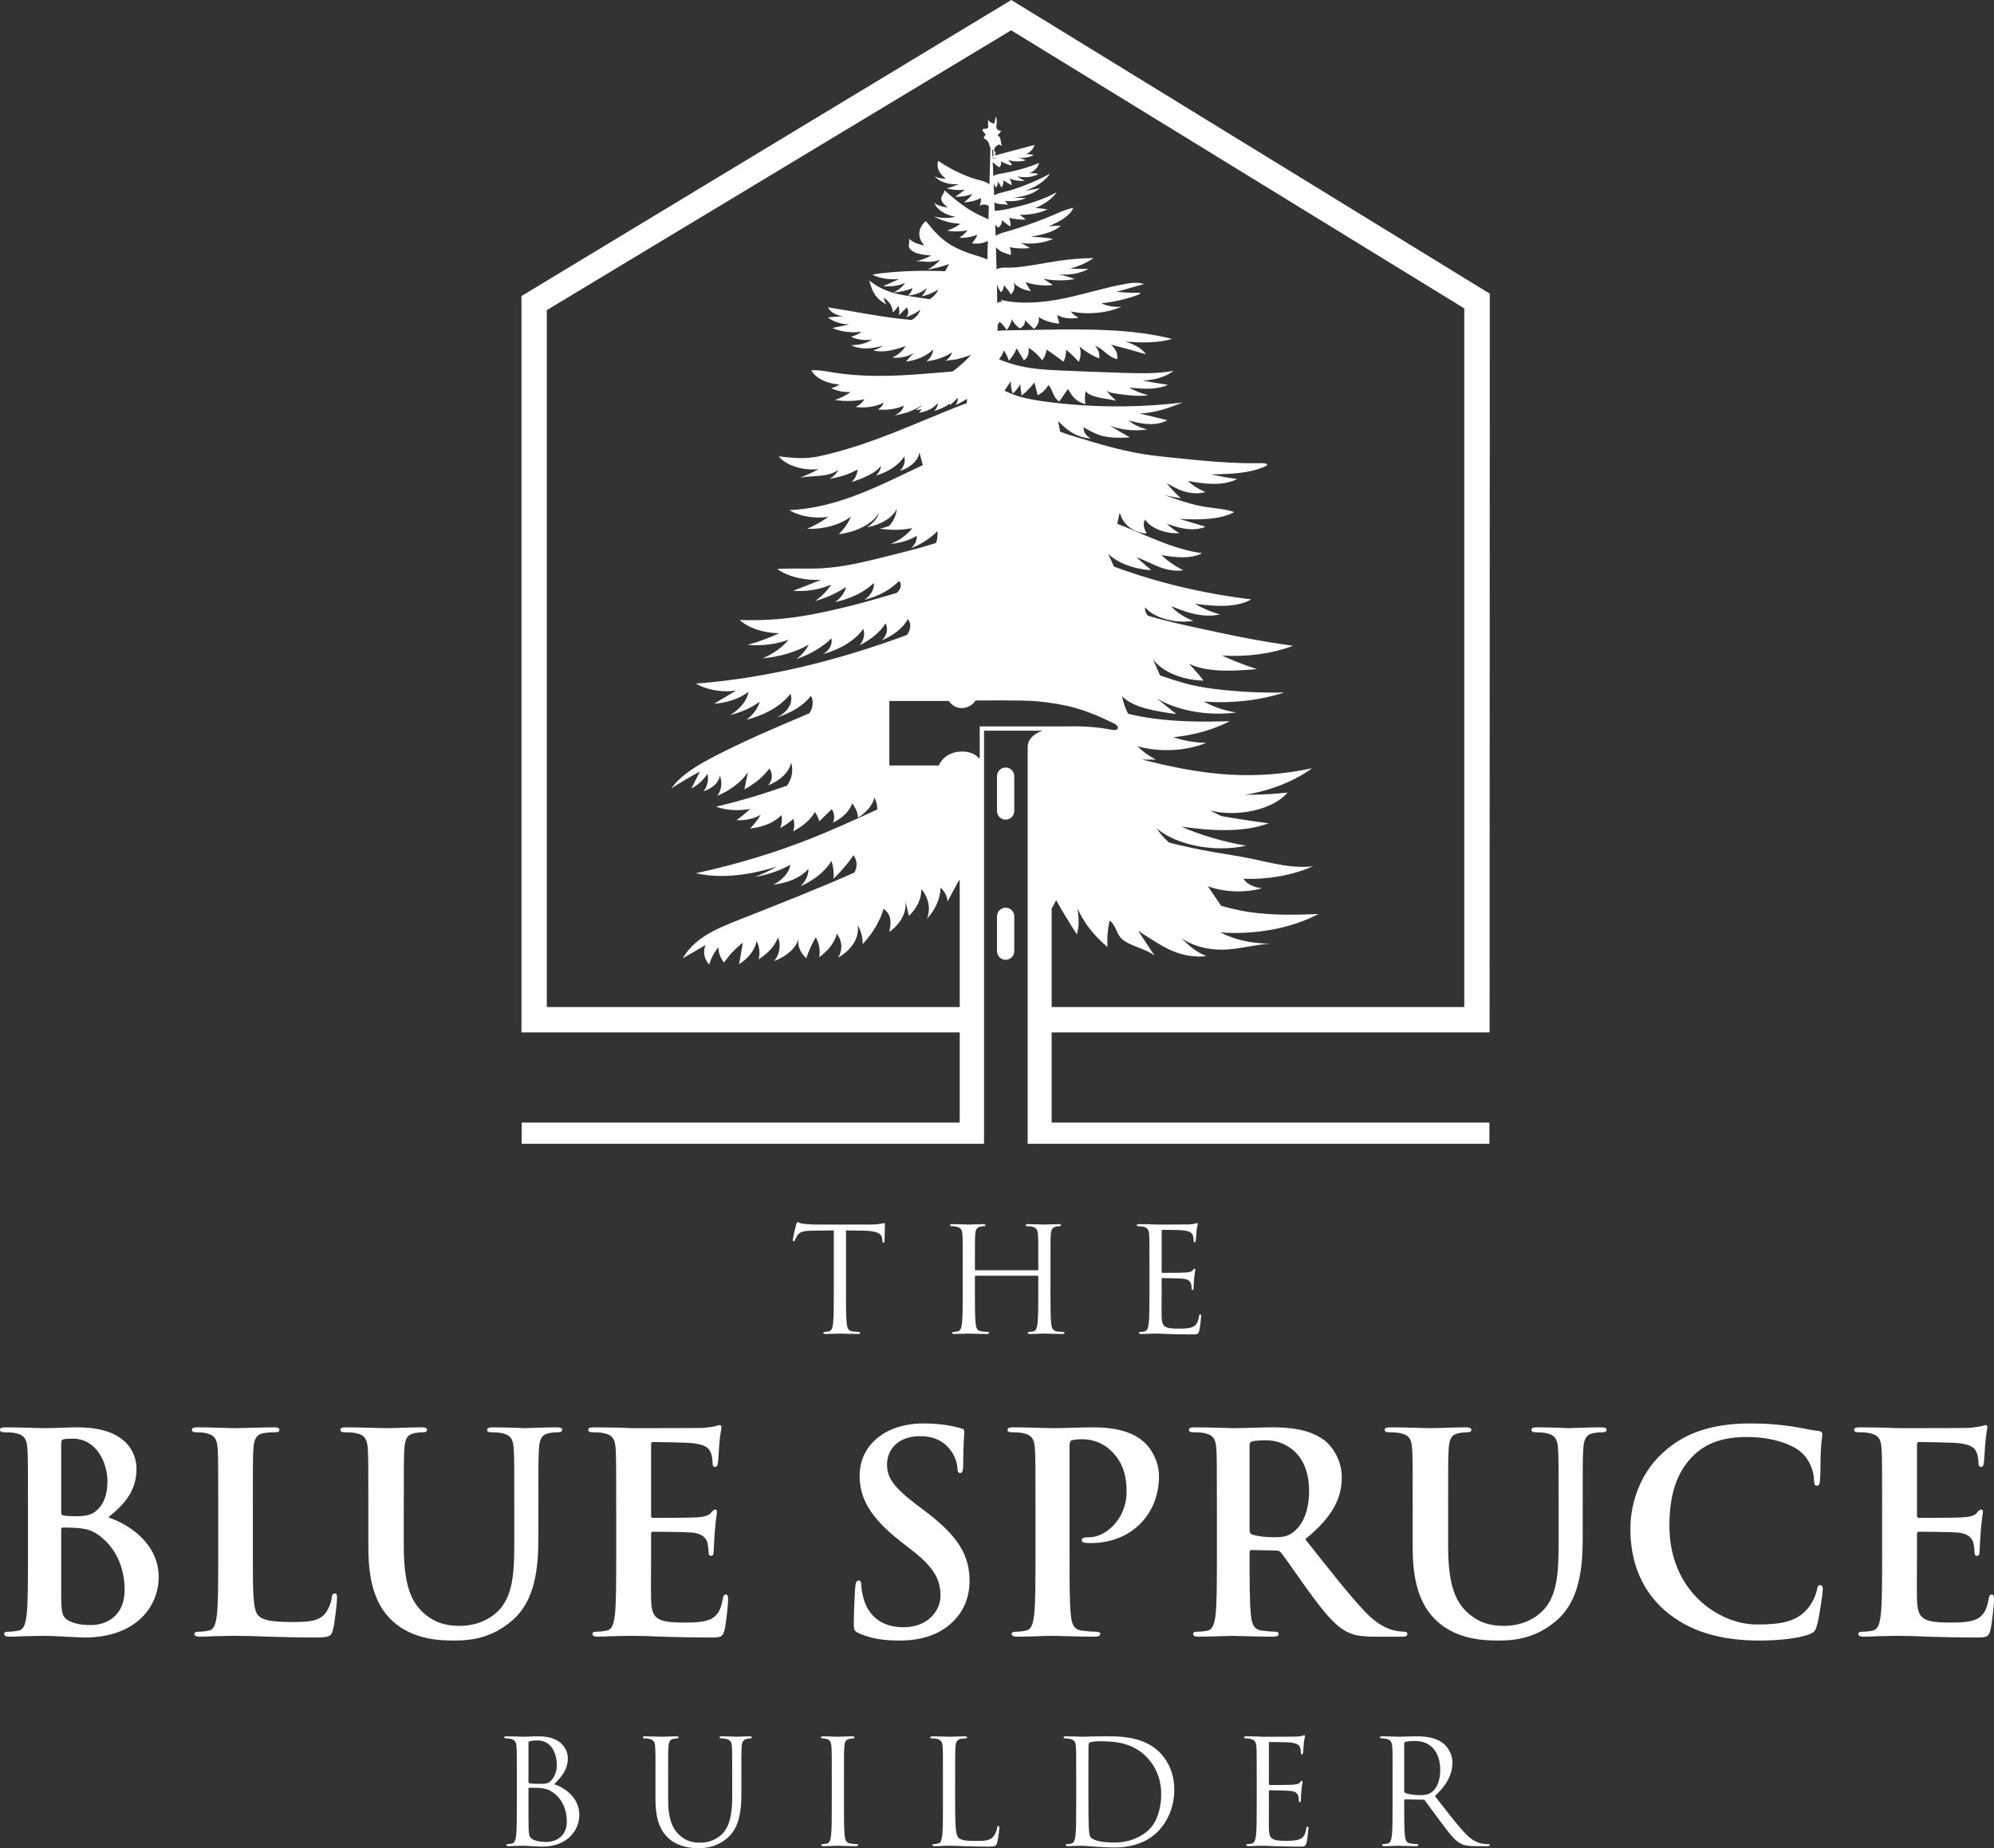 <?xml version="1.0" encoding="UTF-8"?><svg id="Layer_1" xmlns="http://www.w3.org/2000/svg" width="598.853" height="555.078" viewBox="0 0 598.853 555.078"><rect x="0" y="0" width="598.853" height="555.078" fill="#333333" stroke="none"/><path d="M254.076,387.988c0,4.189,0,7.635.219,9.467.13,1.27.394,2.227,1.702,2.404.611.086,1.57.172,1.964.172.262,0,.35.131.35.264,0,.217-.22.348-.699.348-2.399,0-5.149-.131-5.366-.131-.22,0-2.968.131-4.278.131-.479,0-.698-.086-.698-.348,0-.133.089-.264.349-.264.394,0,.918-.086,1.311-.172.873-.178,1.091-1.135,1.266-2.404.218-1.832.218-5.277.218-9.467v-18.463l-6.459.092c-2.705.039-3.752.35-4.45,1.397-.48.738-.612,1.047-.742,1.352-.13.348-.263.435-.438.435-.131,0-.217-.133-.217-.393,0-.438.873-4.188.959-4.537.089-.264.263-.83.438-.83.305,0,.741.435,1.92.521,1.265.131,2.923.219,3.447.219h16.364c1.397,0,2.4-.088,3.1-.219.654-.086,1.046-.217,1.221-.217.218,0,.218.262.218.525,0,1.307-.13,4.32-.13,4.797,0,.397-.13.57-.305.57-.22,0-.307-.131-.35-.742l-.044-.48c-.131-1.311-1.178-2.312-5.367-2.398l-5.5-.092v18.463Z" fill="#fff"/><path d="M315.484,387.988c0,4.189,0,7.635.219,9.467.13,1.27.391,2.227,1.7,2.404.613.086,1.572.172,1.964.172.263,0,.349.131.349.264,0,.217-.218.348-.698.348-2.398,0-5.149-.131-5.368-.131-.218,0-2.964.131-4.275.131-.479,0-.699-.086-.699-.348,0-.133.088-.264.35-.264.396,0,.917-.086,1.312-.172.869-.178,1.087-1.135,1.265-2.404.218-1.832.218-5.277.218-9.467v-4.584c0-.172-.133-.262-.264-.262h-18.502c-.131,0-.261.043-.261.262v4.584c0,4.189,0,7.635.219,9.467.13,1.27.392,2.227,1.7,2.404.611.086,1.572.172,1.965.172.261,0,.35.131.35.264,0,.217-.219.348-.698.348-2.4,0-5.151-.131-5.369-.131-.217,0-2.967.131-4.275.131-.48,0-.699-.086-.699-.348,0-.133.088-.264.35-.264.393,0,.917-.086,1.309-.172.874-.178,1.091-1.135,1.266-2.404.219-1.832.219-5.277.219-9.467v-7.68c0-6.812,0-8.031-.088-9.428-.087-1.482-.435-2.18-1.876-2.49-.35-.084-1.091-.129-1.483-.129-.174,0-.349-.088-.349-.26,0-.262.217-.348.698-.348,1.963,0,4.713.127,4.93.127.218,0,2.969-.127,4.277-.127.48,0,.699.086.699.348,0,.172-.176.26-.35.26-.306,0-.568.045-1.093.129-1.179.219-1.526.965-1.613,2.49-.087,1.397-.087,2.615-.087,9.428v.916c0,.217.13.264.261.264h18.502c.131,0,.264-.047.264-.264v-.916c0-6.812,0-8.031-.086-9.428-.089-1.482-.438-2.18-1.878-2.49-.349-.084-1.092-.129-1.481-.129-.178,0-.35-.088-.35-.26,0-.262.217-.348.698-.348,1.964,0,4.71.127,4.928.127.219,0,2.97-.127,4.278-.127.478,0,.698.086.698.348,0,.172-.175.26-.35.26-.307,0-.569.045-1.09.129-1.18.219-1.527.965-1.615,2.49-.087,1.397-.087,2.615-.087,9.428v7.68Z" fill="#fff"/><path d="M345.213,380.308c0-6.812,0-8.031-.091-9.428-.088-1.482-.436-2.18-1.874-2.49-.349-.084-1.093-.129-1.486-.129-.173,0-.35-.088-.35-.26,0-.262.221-.348.699-.348,1.006,0,2.185,0,3.143.039l1.791.088c.303,0,8.99,0,9.992-.041.83-.047,1.529-.133,1.877-.217.218-.047.396-.221.613-.221.131,0,.171.174.171.391,0,.309-.218.83-.349,2.057-.04.432-.132,2.352-.218,2.879-.046.217-.132.479-.304.479-.262,0-.349-.217-.349-.566,0-.309-.045-1.047-.263-1.572-.305-.699-.745-1.219-3.097-1.482-.744-.088-5.5-.131-5.981-.131-.177,0-.262.131-.262.434v12.047c0,.303.045.435.262.435.567,0,5.935,0,6.938-.086,1.047-.092,1.66-.178,2.054-.613.305-.348.48-.566.652-.566.132,0,.218.088.218.35,0,.264-.218,1.002-.349,2.443-.085.871-.172,2.484-.172,2.793,0,.35,0,.83-.31.83-.218,0-.303-.178-.303-.395,0-.436,0-.869-.177-1.441-.172-.609-.567-1.352-2.268-1.524-1.179-.133-5.499-.223-6.239-.223-.222,0-.307.131-.307.307v3.842c0,1.484-.042,6.547,0,7.463.131,3.012.783,3.578,5.063,3.578,1.133,0,3.051,0,4.189-.482,1.134-.478,1.655-1.35,1.964-3.141.085-.482.172-.652.39-.652.262,0,.262.348.262.652,0,.348-.348,3.318-.566,4.234-.303,1.133-.651,1.133-2.357,1.133-3.273,0-5.673-.084-7.372-.131-1.704-.086-2.752-.131-3.404-.131-.086,0-.83,0-1.745.045-.875,0-1.879.086-2.532.086-.481,0-.698-.086-.698-.348,0-.133.086-.264.349-.264.39,0,.916-.086,1.308-.172.874-.178,1.092-1.135,1.268-2.404.22-1.832.22-5.277.22-9.467v-7.68Z" fill="#fff"/><path d="M155.224,534.13c0-6.805,0-8.029-.087-9.428-.088-1.48-.436-2.18-1.876-2.481-.35-.088-1.092-.135-1.485-.135-.174,0-.349-.084-.349-.262,0-.264.219-.35.698-.35,1.964,0,4.713.131,4.932.131,1.047,0,2.748-.131,4.757-.131,7.157,0,8.729,4.367,8.729,6.549,0,3.576-2.053,5.717-4.104,7.852,3.231,1.006,7.55,4.104,7.55,9.209,0,4.668-3.666,9.516-11.127,9.516-.481,0-1.878-.09-3.142-.131-1.267-.092-2.489-.133-2.663-.133-.088,0-.829,0-1.746.041-.872,0-1.875.092-2.53.092-.481,0-.699-.092-.699-.35,0-.131.088-.262.35-.262.393,0,.916-.088,1.309-.178.874-.172,1.093-1.135,1.267-2.398.218-1.83.218-5.283.218-9.471v-7.682ZM158.715,535.091c0,.309.087.397.306.482.262.045,1.048.178,2.662.178,2.443,0,3.055-.094,3.971-1.141.917-1.047,1.572-2.615,1.572-4.406,0-3.623-1.615-7.504-5.893-7.504-.48,0-1.397.041-2.095.219-.393.086-.523.217-.523.478v11.693ZM158.715,539.716c0,3.365,0,8.774.043,9.428.131,2.139.131,2.752,1.485,3.402,1.177.568,3.053.658,3.84.658,2.356,0,6.152-1.268,6.152-6.197,0-2.621-.872-6.414-4.232-8.729-1.484-1.006-2.575-1.133-3.623-1.264-.566-.092-2.749-.092-3.403-.092-.175,0-.262.092-.262.309v2.484Z" fill="#fff"/><path d="M196.862,534.13c0-6.805,0-8.029-.088-9.428-.087-1.48-.436-2.18-1.875-2.481-.35-.088-1.092-.135-1.486-.135-.174,0-.349-.084-.349-.262,0-.264.219-.35.698-.35,1.965,0,4.628.131,5.019.131s3.011-.131,4.32-.131c.479,0,.698.086.698.35,0,.178-.174.262-.349.262-.306,0-.567.047-1.092.135-1.178.17-1.526.961-1.615,2.481-.086,1.398-.086,2.623-.086,9.428v6.111c0,6.287,1.397,8.992,3.272,10.777,2.139,2.01,4.101,2.404,6.589,2.404,2.662,0,5.281-1.266,6.852-3.141,2.008-2.49,2.531-6.201,2.531-10.691v-5.461c0-6.805,0-8.029-.087-9.428-.087-1.48-.436-2.18-1.876-2.481-.349-.088-1.092-.135-1.485-.135-.174,0-.349-.084-.349-.262,0-.264.219-.35.698-.35,1.964,0,4.364.131,4.627.131.305,0,2.355-.131,3.666-.131.479,0,.698.086.698.35,0,.178-.175.262-.35.262-.307,0-.568.047-1.092.135-1.178.262-1.526.961-1.615,2.481-.086,1.398-.086,2.623-.086,9.428v4.672c0,4.713-.523,9.951-4.015,13.047-3.142,2.793-6.416,3.229-8.99,3.229-1.483,0-5.892-.172-8.989-3.098-2.139-2.049-3.797-5.104-3.797-11.475v-6.375Z" fill="#fff"/><path d="M253.469,541.812c0,4.188,0,7.641.218,9.471.132,1.264.394,2.227,1.703,2.398.61.09,1.57.178,1.963.178.263,0,.349.131.349.262,0,.217-.218.35-.697.35-2.399,0-5.148-.133-5.368-.133-.218,0-2.967.133-4.276.133-.48,0-.698-.092-.698-.35,0-.131.088-.262.35-.262.392,0,.916-.088,1.309-.178.873-.172,1.092-1.135,1.267-2.398.217-1.83.217-5.283.217-9.471v-7.682c0-6.805,0-8.029-.087-9.428-.087-1.48-.523-2.219-1.483-2.441-.48-.127-1.047-.174-1.353-.174-.175,0-.35-.084-.35-.262,0-.264.22-.35.699-.35,1.44,0,4.189.131,4.407.131.22,0,2.969-.131,4.277-.131.48,0,.698.086.698.35,0,.178-.175.262-.349.262-.307,0-.567.047-1.091.135-1.179.217-1.528.961-1.615,2.481-.088,1.398-.088,2.623-.088,9.428v7.682Z" fill="#fff"/><path d="M286.858,541.902c0,6.418.175,9.211.96,9.994.698.697,1.832,1.002,5.236,1.002,2.313,0,4.232-.041,5.28-1.312.566-.697,1.003-1.785,1.134-2.615.044-.348.131-.566.394-.566.219,0,.262.172.262.652s-.307,3.102-.655,4.367c-.306,1.002-.435,1.178-2.749,1.178-3.142,0-5.411-.09-7.243-.131-1.833-.092-3.186-.133-4.451-.133-.175,0-.917.041-1.79.041-.873.047-1.832.092-2.487.092-.48,0-.698-.092-.698-.35,0-.131.088-.262.349-.262.393,0,.916-.088,1.31-.178.873-.172,1.092-1.135,1.267-2.398.217-1.83.217-5.283.217-9.471v-7.682c0-6.805,0-8.029-.087-9.428-.087-1.48-.435-2.18-1.875-2.481-.35-.088-1.092-.135-1.485-.135-.175,0-.35-.084-.35-.262,0-.264.219-.35.698-.35,1.964,0,4.713.131,4.933.131.218,0,3.403-.131,4.712-.131.479,0,.699.086.699.35,0,.178-.175.262-.35.262-.305,0-.917.047-1.44.135-1.266.217-1.613.961-1.701,2.481-.087,1.398-.087,2.623-.087,9.428v7.771Z" fill="#fff"/><path d="M323.212,534.13c0-6.805,0-8.029-.086-9.428-.086-1.48-.435-2.18-1.878-2.481-.348-.088-1.089-.135-1.482-.135-.178,0-.35-.084-.35-.262,0-.264.219-.35.699-.35,1.963,0,4.711.131,4.93.131.524,0,3.272-.131,5.892-.131,4.322,0,12.306-.389,17.498,4.975,2.187,2.269,4.235,5.893,4.235,11.086,0,5.5-2.267,9.734-4.71,12.305-1.878,1.969-5.808,5.018-13.229,5.018-1.877,0-4.188-.131-6.065-.258-1.917-.131-3.401-.264-3.621-.264-.087,0-.826,0-1.744.041-.874,0-1.875.092-2.533.092-.481,0-.698-.092-.698-.35,0-.131.089-.262.349-.262.396,0,.916-.088,1.31-.178.873-.172,1.094-1.135,1.266-2.398.217-1.83.217-5.283.217-9.471v-7.682ZM326.881,538.847c0,4.625.04,8.641.086,9.473.045,1.086.131,2.832.48,3.312.565.83,2.268,1.744,7.417,1.744,4.059,0,7.812-1.48,10.39-4.055,2.266-2.227,3.491-6.418,3.491-10.43,0-5.545-2.403-9.123-4.191-10.998-4.104-4.322-9.076-4.936-14.271-4.936-.873,0-2.486.133-2.836.311-.396.17-.526.389-.526.869-.04,1.488-.04,5.936-.04,9.293v5.416Z" fill="#fff"/><path d="M377.423,534.13c0-6.805,0-8.029-.087-9.428-.091-1.48-.439-2.18-1.877-2.481-.349-.088-1.093-.135-1.482-.135-.177,0-.349-.084-.349-.262,0-.264.218-.35.698-.35,1.001,0,2.181,0,3.142.047l1.787.084c.309,0,8.99,0,9.992-.045.83-.039,1.528-.127,1.878-.217.218-.041.394-.219.611-.219.132,0,.172.178.172.397,0,.303-.218.83-.35,2.049-.04.436-.127,2.357-.216,2.879-.042.221-.133.48-.305.48-.263,0-.35-.219-.35-.566,0-.303-.045-1.047-.263-1.568-.304-.699-.738-1.225-3.097-1.486-.744-.088-5.5-.127-5.98-.127-.172,0-.263.127-.263.432v12.043c0,.309.045.441.263.441.566,0,5.936,0,6.942-.09,1.047-.088,1.654-.174,2.048-.609.305-.348.481-.57.654-.57.132,0,.217.092.217.35,0,.262-.217,1.006-.35,2.443-.085.875-.172,2.488-.172,2.793,0,.348,0,.83-.303.83-.223,0-.309-.174-.309-.391,0-.439,0-.875-.172-1.441-.178-.611-.567-1.352-2.273-1.529-1.178-.131-5.499-.217-6.236-.217-.219,0-.309.133-.309.305v3.84c0,1.486-.04,6.547,0,7.463.131,3.01.789,3.582,5.065,3.582,1.133,0,3.056,0,4.188-.482,1.134-.478,1.661-1.355,1.964-3.141.086-.48.177-.658.395-.658.259,0,.259.35.259.658,0,.35-.35,3.312-.567,4.229-.303,1.139-.652,1.139-2.352,1.139-3.274,0-5.677-.09-7.379-.131-1.699-.092-2.747-.133-3.403-.133-.087,0-.831,0-1.746.041-.87,0-1.877.092-2.531.092-.479,0-.697-.092-.697-.35,0-.131.086-.262.35-.262.395,0,.915-.088,1.31-.178.869-.172,1.088-1.135,1.265-2.398.218-1.83.218-5.283.218-9.471v-7.682Z" fill="#fff"/><path d="M418.228,534.13c0-6.805,0-8.029-.086-9.428-.087-1.48-.435-2.18-1.878-2.481-.349-.088-1.088-.135-1.482-.135-.173,0-.35-.084-.35-.262,0-.264.218-.35.698-.35,1.963,0,4.717.131,4.933.131.481,0,3.795-.131,5.146-.131,2.752,0,5.677.264,7.989,1.922,1.088.785,3.011,2.926,3.011,5.936,0,3.228-1.352,6.457-5.283,10.08,3.582,4.584,6.547,8.465,9.078,11.17,2.357,2.49,4.233,2.971,5.327,3.145.825.131,1.438.131,1.699.131.219,0,.397.131.397.262,0,.258-.265.35-1.048.35h-3.103c-2.442,0-3.53-.217-4.67-.83-1.877-1.008-3.399-3.143-5.89-6.414-1.831-2.4-3.886-5.324-4.756-6.463-.177-.17-.309-.258-.566-.258l-5.368-.09c-.217,0-.309.131-.309.348v1.049c0,4.188,0,7.641.222,9.471.127,1.264.39,2.227,1.702,2.398.611.09,1.567.178,1.962.178.263,0,.349.131.349.262,0,.217-.217.35-.698.35-2.398,0-5.15-.133-5.367-.133-.04,0-2.794.133-4.104.133-.477,0-.698-.092-.698-.35,0-.131.09-.262.349-.262.396,0,.921-.088,1.31-.178.876-.172,1.094-1.135,1.265-2.398.218-1.83.218-5.283.218-9.471v-7.682ZM421.72,537.931c0,.217.092.389.309.519.652.397,2.661.699,4.58.699,1.046,0,2.271-.131,3.272-.83,1.528-1.047,2.662-3.398,2.662-6.719,0-5.455-2.881-8.729-7.55-8.729-1.306,0-2.484.133-2.925.264-.217.086-.349.262-.349.521v14.274Z" fill="#fff"/><path d="M8.4,452.793c0-12.645,0-14.973-.165-17.635-.168-2.826-.833-4.158-3.578-4.74-.665-.168-2.079-.248-3.243-.248-.915,0-1.414-.164-1.414-.748,0-.582.582-.748,1.83-.748,4.408,0,9.648.248,11.31.248,4.075,0,7.319-.248,10.146-.248,15.054,0,17.715,8.064,17.715,12.471,0,6.82-3.908,10.898-8.483,14.557,6.82,2.328,15.137,8.232,15.137,17.963,0,8.9-6.902,18.135-22.205,18.135-.998,0-3.41-.164-5.822-.248-2.494-.168-4.99-.248-6.237-.248-.914,0-2.745,0-4.741.08-1.912,0-4.075.168-5.737.168-1.082,0-1.665-.248-1.665-.83,0-.416.334-.67,1.331-.67,1.248,0,2.246-.168,2.995-.332,1.662-.33,2.078-2.162,2.411-4.576.416-3.496.416-10.062.416-17.713v-14.637ZM18.381,454.205c0,.666.249.83.581.914.749.168,1.997.248,3.91.248,2.744,0,4.574-.332,5.988-1.576,2.162-1.748,3.409-4.742,3.409-8.816,0-5.574-3.243-12.893-10.396-12.893-1.164,0-1.912,0-2.743.17-.584.16-.749.494-.749,1.41v20.543ZM29.359,460.857c-1.747-1.244-3.66-1.832-6.903-1.994-1.497-.084-2.328-.084-3.576-.084-.334,0-.499.164-.499.58v19.713c0,5.49.249,6.906,2.91,7.984,2.246.916,4.159,1.002,6.071,1.002,3.743,0,10.065-1.998,10.065-10.65,0-5.156-1.747-12.145-8.067-16.551Z" fill="#fff"/><path d="M75.936,467.429c0,10.645,0,16.383,1.747,17.883,1.412,1.248,3.575,1.832,10.062,1.832,4.407,0,7.651-.088,9.73-2.33.998-1.082,1.996-3.416,2.163-4.992.082-.75.249-1.25.914-1.25.583,0,.666.414.666,1.416,0,.916-.584,7.156-1.248,9.566-.499,1.828-.915,2.244-5.239,2.244-5.989,0-10.313-.164-14.057-.248-3.741-.168-6.735-.248-10.146-.248-.914,0-2.745,0-4.741.08-1.912,0-4.074.168-5.738.168-1.08,0-1.662-.248-1.662-.83,0-.416.331-.67,1.331-.67,1.247,0,2.245-.168,2.992-.332,1.664-.33,2.079-2.162,2.412-4.576.416-3.496.416-10.062.416-17.713v-14.637c0-12.645,0-14.973-.167-17.635-.165-2.826-.831-4.158-3.575-4.74-.666-.168-1.664-.248-2.744-.248-.916,0-1.414-.164-1.414-.748,0-.582.582-.748,1.829-.748,3.908,0,9.148.248,11.395.248,1.996,0,8.067-.248,11.31-.248,1.164,0,1.747.166,1.747.748,0,.584-.5.748-1.498.748-.915,0-2.245.08-3.243.248-2.245.416-2.911,1.834-3.078,4.74-.165,2.662-.165,4.99-.165,17.635v14.637Z" fill="#fff"/><path d="M110.623,452.793c0-12.645,0-14.973-.167-17.635-.166-2.826-.831-4.158-3.576-4.74-.665-.168-2.08-.248-3.243-.248-.916,0-1.414-.164-1.414-.748,0-.582.582-.748,1.829-.748,4.408,0,9.649.248,12.143.248,1.996,0,7.236-.248,10.23-.248,1.248,0,1.83.166,1.83.748,0,.584-.5.748-1.331.748-.916,0-1.414.08-2.412.248-2.245.416-2.911,1.834-3.077,4.74-.166,2.662-.166,4.99-.166,17.635v11.641c0,12.057,2.412,17.133,6.486,20.461,3.743,3.078,7.568,3.412,10.396,3.412,3.659,0,8.151-1.162,11.477-4.494,4.574-4.572,4.823-12.062,4.823-20.627v-10.393c0-12.645,0-14.973-.166-17.635-.167-2.826-.832-4.158-3.577-4.74-.665-.168-2.079-.248-2.994-.248-.914,0-1.412-.164-1.412-.748,0-.582.581-.748,1.745-.748,4.242,0,9.481.248,9.564.248.998,0,6.237-.248,9.482-.248,1.165,0,1.746.166,1.746.748,0,.584-.499.748-1.497.748-.914,0-1.414.08-2.411.248-2.246.416-2.911,1.834-3.077,4.74-.167,2.662-.167,4.99-.167,17.635v8.895c0,9.232-.915,19.049-7.9,25.039-5.905,5.072-11.893,5.986-17.3,5.986-4.408,0-12.392-.248-18.464-5.736-4.24-3.832-7.4-9.984-7.4-22.041v-12.143Z" fill="#fff"/><path d="M185.061,452.793c0-12.645,0-14.973-.167-17.635-.166-2.826-.831-4.158-3.576-4.74-.665-.168-2.078-.248-3.243-.248-.914,0-1.414-.164-1.414-.748,0-.582.583-.748,1.83-.748,2.246,0,4.658.08,6.737.08,2.162.086,4.074.168,5.239.168,2.661,0,19.212,0,20.792-.082,1.579-.166,2.91-.334,3.575-.502.416-.08.916-.334,1.331-.334.416,0,.5.334.5.75,0,.582-.417,1.584-.666,5.41-.083.83-.249,4.486-.416,5.49-.084.412-.25.908-.831.908-.583,0-.749-.414-.749-1.162,0-.582-.083-1.994-.5-2.996-.581-1.494-1.413-2.494-5.571-2.99-1.413-.168-10.146-.334-11.809-.334-.416,0-.583.248-.583.83v21.043c0,.582.083.914.583.914,1.829,0,11.393,0,13.307-.166,1.996-.166,3.244-.414,3.992-1.248.582-.662.915-1.08,1.331-1.08.332,0,.581.17.581.662,0,.502-.332,1.832-.664,6.074-.085,1.664-.333,4.988-.333,5.57,0,.666,0,1.584-.749,1.584-.582,0-.749-.334-.749-.75-.082-.834-.082-1.912-.331-2.994-.417-1.666-1.581-2.91-4.657-3.244-1.581-.166-9.815-.248-11.81-.248-.417,0-.5.328-.5.83v6.572c0,2.828-.082,10.48,0,12.887.167,5.744,1.498,6.992,9.98,6.992,2.163,0,5.656,0,7.817-.994,2.162-1.002,3.162-2.75,3.743-6.16.166-.914.333-1.25.915-1.25.665,0,.665.668.665,1.5,0,1.912-.665,7.568-1.081,9.232-.582,2.162-1.331,2.162-4.49,2.162-6.239,0-10.813-.164-14.389-.248-3.576-.168-6.154-.248-8.649-.248-.915,0-2.745,0-4.741.08-1.912,0-4.074.168-5.739.168-1.08,0-1.661-.248-1.661-.83,0-.416.331-.67,1.33-.67,1.247,0,2.245-.168,2.993-.332,1.665-.33,2.08-2.162,2.412-4.576.416-3.496.416-10.062.416-17.713v-14.637Z" fill="#fff"/><path d="M258.004,490.552c-1.331-.582-1.581-.998-1.581-2.828,0-4.58.334-9.566.416-10.898.083-1.244.333-2.162.998-2.162.749,0,.833.75.833,1.412,0,1.084.332,2.828.748,4.24,1.829,6.158,6.736,8.404,11.893,8.404,7.484,0,11.143-5.07,11.143-9.48,0-4.078-1.247-7.904-8.149-13.307l-3.826-2.996c-9.148-7.154-12.309-12.973-12.309-19.713,0-9.148,7.651-15.715,19.214-15.715,5.404,0,8.898.828,11.06,1.412.749.166,1.165.414,1.165.996,0,1.082-.332,3.496-.332,9.982,0,1.826-.251,2.494-.916,2.494-.582,0-.831-.5-.831-1.498,0-.748-.416-3.324-2.162-5.488-1.248-1.578-3.661-4.074-9.065-4.074-6.155,0-9.898,3.576-9.898,8.566,0,3.826,1.913,6.734,8.816,11.979l2.328,1.744c10.063,7.568,13.64,13.307,13.64,21.209,0,4.822-1.829,10.564-7.817,14.471-4.159,2.662-8.816,3.41-13.225,3.41-4.823,0-8.565-.582-12.142-2.16Z" fill="#fff"/><path d="M310.982,452.793c0-12.645,0-14.973-.164-17.635-.167-2.826-.832-4.158-3.577-4.74-.665-.168-2.079-.248-3.242-.248-.913,0-1.415-.164-1.415-.748,0-.582.582-.748,1.831-.748,4.408,0,9.647.248,11.976.248,3.408,0,8.232-.248,12.058-.248,10.398,0,14.14,3.488,15.469,4.74,1.831,1.744,4.159,5.49,4.159,9.896,0,11.809-8.649,20.129-20.458,20.129-.417,0-1.331,0-1.748-.088-.415-.082-.999-.166-.999-.748,0-.664.584-.916,2.33-.916,4.657,0,11.143-5.238,11.143-13.723,0-2.742-.246-8.311-4.904-12.471-2.995-2.748-6.403-3.242-8.318-3.242-1.247,0-2.494.08-3.243.328-.415.166-.665.666-.665,1.584v33.266c0,7.65,0,14.217.415,17.801.25,2.326.748,4.158,3.243,4.488,1.166.164,2.995.332,4.242.332.916,0,1.331.254,1.331.67,0,.582-.666.83-1.582.83-5.486,0-10.726-.248-12.889-.248-1.912,0-7.151.248-10.479.248-1.08,0-1.664-.248-1.664-.83,0-.416.334-.67,1.331-.67,1.247,0,2.247-.168,2.995-.332,1.662-.33,2.077-2.162,2.411-4.576.414-3.496.414-10.062.414-17.713v-14.637Z" fill="#fff"/><path d="M365.462,452.793c0-12.645,0-14.973-.167-17.635-.162-2.826-.83-4.158-3.571-4.74-.669-.168-2.081-.248-3.244-.248-.916,0-1.418-.164-1.418-.748,0-.582.583-.748,1.832-.748,4.407,0,9.649.248,11.395.248,2.829,0,9.148-.248,11.724-.248,5.241,0,10.812.494,15.305,3.578,2.328,1.578,5.656,5.816,5.656,11.391,0,6.154-2.58,11.812-10.979,18.633,7.402,9.315,13.14,16.711,18.048,21.873,4.655,4.824,8.065,5.406,9.315,5.654.916.168,1.663.248,2.326.248.668,0,.997.254.997.67,0,.662-.581.83-1.578.83h-7.903c-4.655,0-6.733-.416-8.895-1.58-3.577-1.912-6.739-5.822-11.395-12.23-3.33-4.572-7.155-10.229-8.237-11.475-.415-.5-.91-.586-1.492-.586l-7.24-.164c-.416,0-.663.164-.663.664v1.164c0,7.736,0,14.303.415,17.799.248,2.414.748,4.246,3.242,4.576,1.251.164,3.077.332,4.079.332.663,0,.997.254.997.67,0,.582-.583.83-1.666.83-4.821,0-10.979-.248-12.224-.248-1.578,0-6.82.248-10.148.248-1.079,0-1.659-.248-1.659-.83,0-.416.327-.67,1.329-.67,1.245,0,2.247-.168,2.99-.332,1.665-.33,2.079-2.162,2.414-4.576.415-3.496.415-10.062.415-17.713v-14.637ZM375.277,459.359c0,.916.167,1.25.748,1.498,1.747.58,4.241.83,6.319.83,3.33,0,4.408-.33,5.905-1.412,2.495-1.832,4.907-5.656,4.907-12.476,0-11.811-7.816-15.219-12.725-15.219-2.079,0-3.577.084-4.407.332-.581.168-.748.502-.748,1.164v25.283Z" fill="#fff"/><path d="M424.27,452.793c0-12.645,0-14.973-.167-17.635-.166-2.826-.835-4.158-3.576-4.74-.669-.168-2.08-.248-3.244-.248-.916,0-1.416-.164-1.416-.748,0-.582.582-.748,1.831-.748,4.407,0,9.649.248,12.143.248,1.993,0,7.235-.248,10.23-.248,1.244,0,1.826.166,1.826.748,0,.584-.496.748-1.331.748-.915,0-1.412.08-2.408.248-2.246.416-2.914,1.834-3.081,4.74-.162,2.662-.162,4.99-.162,17.635v11.641c0,12.057,2.408,17.133,6.486,20.461,3.739,3.078,7.565,3.412,10.393,3.412,3.663,0,8.151-1.162,11.48-4.494,4.574-4.572,4.822-12.062,4.822-20.627v-10.393c0-12.645,0-14.973-.168-17.635-.166-2.826-.829-4.158-3.576-4.74-.662-.168-2.08-.248-2.99-.248-.916,0-1.417-.164-1.417-.748,0-.582.582-.748,1.745-.748,4.245,0,9.482.248,9.568.248.996,0,6.233-.248,9.48-.248,1.165,0,1.747.166,1.747.748,0,.584-.502.748-1.498.748-.916,0-1.417.08-2.414.248-2.246.416-2.909,1.834-3.075,4.74-.167,2.662-.167,4.99-.167,17.635v8.895c0,9.232-.916,19.049-7.899,25.039-5.904,5.072-11.895,5.986-17.299,5.986-4.412,0-12.396-.248-18.468-5.736-4.24-3.832-7.397-9.984-7.397-22.041v-12.143Z" fill="#fff"/><path d="M499.962,483.65c-8.151-7.16-10.316-16.475-10.316-24.537,0-5.658,1.75-15.471,9.735-22.789,5.985-5.49,13.888-8.815,26.279-8.815,5.156,0,8.231.33,12.057.828,3.162.416,5.824,1.166,8.318,1.414.916.086,1.25.498,1.25,1,0,.664-.253,1.66-.421,4.574-.166,2.742-.081,7.316-.247,8.98-.081,1.25-.248,1.914-.997,1.914-.668,0-.834-.664-.834-1.832-.082-2.576-1.165-5.484-3.244-7.65-2.742-2.908-9.229-5.156-16.879-5.156-7.24,0-11.977,1.832-15.64,5.156-6.07,5.576-7.649,13.473-7.649,21.543,0,19.793,15.052,29.609,26.199,29.609,7.401,0,11.89-.834,15.218-4.66,1.413-1.584,2.494-3.99,2.829-5.49.248-1.33.415-1.664,1.078-1.664.587,0,.748.582.748,1.252,0,.994-.996,8.236-1.826,11.059-.415,1.416-.749,1.832-2.166,2.414-3.323,1.33-9.643,1.912-14.965,1.912-11.396,0-20.964-2.494-28.527-9.062Z" fill="#fff"/><path d="M565.252,452.793c0-12.645,0-14.973-.167-17.635-.168-2.826-.831-4.158-3.578-4.74-.663-.168-2.079-.248-3.243-.248-.915,0-1.411-.164-1.411-.748,0-.582.581-.748,1.826-.748,2.247,0,4.66.08,6.74.08,2.161.086,4.073.168,5.236.168,2.662,0,19.217,0,20.795-.082,1.579-.166,2.91-.334,3.577-.502.415-.08.91-.334,1.331-.334.414,0,.496.334.496.75,0,.582-.415,1.584-.663,5.41-.087.83-.254,4.486-.415,5.49-.086.412-.253.908-.835.908-.581,0-.749-.414-.749-1.162,0-.582-.08-1.994-.495-2.996-.582-1.494-1.417-2.494-5.575-2.99-1.412-.168-10.146-.334-11.811-.334-.414,0-.582.248-.582.83v21.043c0,.582.087.914.582.914,1.832,0,11.395,0,13.308-.166,1.999-.166,3.243-.414,3.991-1.248.582-.662.916-1.08,1.331-1.08.335,0,.582.17.582.662,0,.502-.329,1.832-.663,6.074-.086,1.664-.334,4.988-.334,5.57,0,.666,0,1.584-.748,1.584-.582,0-.749-.334-.749-.75-.082-.834-.082-1.912-.335-2.994-.414-1.666-1.578-2.91-4.655-3.244-1.578-.166-9.813-.248-11.808-.248-.415,0-.502.328-.502.83v6.572c0,2.828-.08,10.48,0,12.887.168,5.744,1.498,6.992,9.983,6.992,2.16,0,5.652,0,7.816-.994,2.161-1.002,3.157-2.75,3.74-6.16.166-.914.333-1.25.915-1.25.668,0,.668.668.668,1.5,0,1.912-.668,7.568-1.082,9.232-.582,2.162-1.331,2.162-4.494,2.162-6.233,0-10.806-.164-14.385-.248-3.576-.168-6.157-.248-8.651-.248-.916,0-2.742,0-4.741.08-1.912,0-4.072.168-5.737.168-1.083,0-1.665-.248-1.665-.83,0-.416.335-.67,1.331-.67,1.25,0,2.246-.168,2.995-.332,1.665-.33,2.08-2.162,2.414-4.576.415-3.496.415-10.062.415-17.713v-14.637Z" fill="#fff"/><path d="M299.426,285.666c0,1.433,1.159,2.592,2.591,2.592,1.43,0,2.592-1.158,2.592-2.592v-10.467c0-1.432-1.162-2.59-2.592-2.59-1.432,0-2.591,1.158-2.591,2.59v10.467Z" fill="#fff"/><path d="M302.017,246.161c1.43,0,2.592-1.158,2.592-2.591v-10.468c0-1.433-1.162-2.591-2.592-2.591-1.432,0-2.591,1.158-2.591,2.591v10.468c0,1.433,1.159,2.591,2.591,2.591ZM303.668,246.581c-.017-.01-.031-.02-.045-.03-.009-.075-.016-.146-.025-.217.022.08.048.166.07.247Z" fill="#fff"/><path d="M447.368,310.06l.054-221.861L303.721,0l-147.11,88.913v221.147h131.616v27.082h-131.559v6.371h138.865v-124.067h17.555c-2.689.987-4.455,2.576-4.446,5.029v119.038h138.67v-6.371l-131.474.008v-27.09h131.53ZM288.227,302.449h-124.01V93.147L303.682,9.098l136.08,83.519v209.833h-123.924v-29.575c.453-.833.908-1.664,1.359-2.497,1.941,3.44,4.017,6.855,6.218,10.236.791-2.525.525-5.13.252-7.696,1.777,4.144,4.838,8.071,8.954,11.495-.17-2.646.042-5.307.639-7.933,1.964,1.432,1.853,3.582,3.379,5.216,2.238,2.398,7.396,3.107,10.098,5.312-1.63-2.469-3.255-4.938-4.888-7.412,1.308.83,2.616,1.66,3.92,2.484,2.262,1.426,4.555,2.873,7.317,3.9,2.757,1.022,6.087,1.6,9.203,1.139-3.304-1.27-5.494-3.398-7.569-5.459,3.021,2.277,7.732,3.627,12.446,3.561,4.867-.064,9.482-1.527,14.29-1.81-5.399,0-10.798-1.203-14.951-3.379,10.473.799,21.416-1.254,29.467-5.531-8.021.34-16.258.456-23.887-1.133-1.843-.379-3.628-.86-5.404-1.346.021,0,.04.005.06.011-1.209-1.833-2.787-4.044-3.996-5.875,4.831,1.826,11.101,2.069,16.251.617-2.483-.243-4.695-1.381-5.561-2.864,7.382.299,14.9-1.057,20.921-3.76-6.268.811-12.511-1.022-18.593-2.271-3.82-.784-7.737-1.346-11.607-2.023-4.433-.78-8.788-1.716-13.06-2.804-1.487-1.331-2.736-2.763-3.704-4.271,5.931,5.085,17.386,7.311,26.856,5.217-6.94-1.205-13.559-3.147-19.463-5.732,8.773,1.224,18.532,1.893,26.239-1.007-4.787-.612-9.538-1.341-14.239-2.171-1.122-.557-2.25-1.118-3.374-1.67,8.399,2.125,19.066-.339,23.27-5.378-4.194.445-8.45.667-12.705.667,7.777-1.315,14.887-4.148,20.102-8.004-7.781,1.735-16.155,2.409-24.376,1.969-9.244-.496-18.094-2.369-26.737-4.554,1.377.04,2.768.03,4.144.015-2.156-1.148-4.021-2.514-5.495-4.027,6.554,1.897,14.654,1.498,20.655-1.022-3.445-.046-6.867-.628-9.877-1.676,6.203-.611,12.128-2.291,16.944-4.821-9.041.288-18.26.203-26.924-1.447-1.211-.228-2.399-.491-3.582-.769-.916-1.705-1.53-3.477-1.823-5.268,3.229,3.41,10.112,4.533,16.296,5.353-1.954-1.558-3.911-3.121-5.869-4.68,6.224,3.719,15.451,5.343,23.846,4.199-3.598-.561-6.962-1.705-9.684-3.283,8.246.643,16.787-.328,24.153-2.732-6.213.146-12.456-.11-18.589-.764-3.207-.339-6.395-.789-9.441-1.508-3.237-.759-6.278-1.812-9.335-2.839-.692-1.608-1.382-3.213-2.074-4.821,2.632,3.668,8.749,6.248,15.148,6.385-1.33-1.72-2.792-3.41-4.366-5.049,5.632,2.666,13.444,2.19,20.431,1.588-3.693-1.163-7.219-2.54-10.524-4.098,7.362.526,14.982-.512,21.337-2.904-4.482-.618-8.93-1.341-13.327-2.166-4.767-.9-9.477-1.917-14.181-2.939-5.45-1.184-10.921-2.373-16.117-3.937-.582-.799-.936-1.634-.825-2.515,2.668,3.188,9.008,4.959,14.563,4.073-2.829-1.053-5.176-2.611-6.715-4.436,2.206.895,4.439,1.791,6.912,2.348,2.469.551,5.242.733,7.71.166-2.751-.805-5.292-1.892-7.492-3.203,2.904.35,5.838.699,8.789.607,2.953-.086,5.97-.653,8.124-1.922-13.229-1.609-26.041-4.534-37.826-8.638-1.142-.399-2.272-.81-3.394-1.224-.577-1.275-1.153-2.551-1.732-3.826,2.824,2.742,7.724,4.605,12.908,4.908-1.48-1.29-2.958-2.58-4.438-3.87,2.348.764,4.327,1.907,6.564,2.793,2.236.88,4.943,1.518,7.503,1.103-2.545-1.295-4.766-2.838-6.547-4.559,2.054.339,4.14.663,6.264.668,2.125,0,4.316-.349,5.925-1.224-9.101-1.342-16.501-5.328-24.419-8.445-.344-.137-.699-.263-1.041-.395.243-1.118.49-2.236.734-3.356.436,1.422,1.137,2.834,2.457,4.013,1.32,1.185,3.345,2.115,5.626,2.282-.668-1.381-1.325-2.894-.452-4.229,1.558,2.564,5.964,4.321,10.32,4.123-1.458-.845-2.732-1.806-3.801-2.853,1.823.617,3.668,1.244,5.692,1.518,2.023.274,4.276.152,5.936-.622-2.601-.778-5.206-1.563-7.808-2.342,5.712.288,12.072.312,16.398-2.05-2.383-.915-5.287-1.053-8.004-1.457-4.686-.698-8.876-2.211-13.09-3.709,1.634.441,3.345.77,5.101.972-1.639-1.428-3.071-2.95-4.275-4.539,1.614.947,3.259,1.913,5.246,2.519,1.989.603,4.413.8,6.391.183-2.063-.859-3.854-1.993-5.212-3.304,2.485.43,5.005.84,7.58.855,2.57.016,5.236-.409,7.18-1.472-2.656-.329-5.271-.79-7.808-1.382,5.749-.07,11.921-.298,16.444-2.524.132-.066.263-.137.328-.233.253-.389-.712-.607-1.381-.597-8.905.183-17.764-.718-26.558-1.613-3.081-.315-6.167-.633-9.19-1.113-6.967-1.118-13.493-3.102-19.963-5.075-1.702-.52-3.408-1.042-5.046-1.645-.195-1.058-.394-2.114-.588-3.172,1.19,1.174,2.398,2.367,3.984,3.345,1.589.976,3.612,1.735,5.826,1.861-1.507-.815-2.327-2.104-2.141-3.35,1.814,1.053,3.694,2.136,6.014,2.672,2.482.571,5.212.471,7.848.359-1.991-1.175-3.982-2.343-5.971-3.512,3.327,1.266,7.458,1.675,11.245,1.113-2.247-.542-4.235-1.492-5.662-2.712,1.903.501,3.856.981,5.916,1.083,2.055.096,4.255-.233,5.698-1.159-2.753-.673-5.5-1.341-8.254-2.014,4.677-.172,8.922-1.705,12.857-3.299-13.488,1.635-27.495,1.554-40.937-.232-2.997-.4-5.997-.891-8.725-1.767-1.356-.435-2.618-.961-3.831-1.532.631-.941,1.261-1.883,1.889-2.823.011,1.234.191,2.464.541,3.678,1.029-.85,1.816-1.816,2.304-2.839.074,1.148.216,2.293.425,3.437,1.488-1.225,2.775-2.546,3.844-3.937.326,1.285.651,2.569.976,3.855,1.501-.82,2.625-1.913,3.205-3.106,1.471,1.553,1.263,3.668,3.267,4.968.893-1.25,1.77-2.505,2.618-3.77,1.005,1.832,2.34,3.886,5.24,4.544-.236-1.306-.205-2.626.094-3.932.745,1.306,3.164,1.842,5.286,2.217,1.279.222,2.559.444,3.836.673-1.147-.962-2.143-1.994-2.96-3.076.605.607,1.829.815,2.938.972,3.197.46,6.516.92,9.732.511-2.127-.561-4.104-1.351-5.818-2.322,1.996.196,4.007.394,6.02.339,2.019-.06,4.068-.395,5.672-1.164-2.616-.374-5.206-.815-7.76-1.32,3.61-.006,7.188-1.093,9.43-2.874-4.726.87-9.754.759-14.674.612-6.445-.197-12.888-.44-19.323-.733-3.021-.137-6.059-.289-9.001-.734-3.359-.511-6.561-1.406-9.412-2.636.217-.269.416-.547.592-.825.374-.597.669-1.214.858-1.846.677,1.002,1.18,2.049,1.493,3.116,1.052-1.158,1.844-2.413,2.34-3.719.73,1.204,1.452,2.403,2.176,3.607,1.457-.972,1.498-2.459,1.446-3.79,1.678,1.108,3.061,2.393,4.068,3.79.765-1.012,1.21-2.115,1.301-3.228,1.784,1.174,3.485,2.394,5.101,3.653.541-1.174.794-2.403.738-3.628,1.438,1.148,2.712,2.379,3.82,3.663.676-1.518.758-3.137.234-4.675,1.552,1.447,3.578,2.696,5.915,3.643.228-1.312-.214-2.657-1.25-3.806,2.697.977,3.722,3.35,6.646,4.018.268-1.538-.425-3.137-1.902-4.371,3.574.9,7.104,1.872,10.585,2.914-1.232-1.7-3.535-3.086-6.294-3.78,4.761.264,9.816.502,14.076-.859-11.871-2.965-25.026-2.96-37.802-2.753-1.842.025-3.69.062-5.535.097-2.018.035-4.037.071-6.057.105-.934.021-2.038-.01-2.964.203-.007-.587-.007-1.179-.015-1.766.206-.35.412-.693.617-1.038.876.774,1.585,1.625,2.105,2.521.803-1.032,1.339-2.151,1.578-3.289.403,1.037,1.244,2.009,2.412,2.788,1.111-.607,1.68-1.574,1.462-2.489.926.881,1.847,1.765,2.771,2.646,1.171-1.032,1.672-2.358,1.368-3.608,1.609,1.098,3.852,1.822,6.209,2.009-.221-.881-.438-1.761-.658-2.636,1.645,1.022,4.275,1.36,6.432.829-.981-.495-1.774-1.133-2.298-1.847,5.055,1.067,10.908.511,15.24-1.441-2.125.202-4.378-.172-6.054-1.017,3.929-.415,7.728-1.296,11.141-2.586.351-.131.722-.445.387-.592-2.343.121-4.694-.066-7.027-.253,2.772-.779,5.54-1.563,8.313-2.348-.512-.167-1.063-.283-1.636-.34-1.34-.126-2.706.071-4.015.31-6.266,1.133-12.109,3.035-18.301,4.32-6.19,1.285-13.065,1.918-19.162.466.153.162.306.318.457.48l.603.071c-.105,0-.207-.006-.312-.006-.491,0-1.011.03-1.405.208-.134.065-.24.142-.334.227-.034-1.871-.057-3.748-.097-5.625.254.829.647,1.639,1.262,2.388.57-.678.864-1.446.843-2.216.775.926,1.485,1.867,2.129,2.828,1.028-1.072,1.303-2.418.731-3.613.982,1.306,2.959,2.298,5.202,2.616-.589-.885-1.107-1.791-1.555-2.712,2.434.901,5.401,1.22,8.176.875-.96-.632-1.917-1.264-2.873-1.892,3.025.643,6.368.683,9.437.121-1.566-.632-3.29-1.118-5.091-1.421,3.254.358,6.745-.243,9.244-1.605-1.84-.03-3.679-.06-5.518-.097,2.669-.738,5.098-1.826,7.074-3.182-3.554.05-7.095.328-10.556.835-2.425.353-4.809.814-7.212,1.209-2.141.359-4.303.673-6.506.814-1.338.086-3.76-.223-4.777.485-.046.03-.084.066-.124.102-.055-2.236-.104-4.478-.171-6.72.47.567,1.119,1.078,1.903,1.478.192.101,2.499.926,2.521.829.173-.768.05-1.559-.36-2.292,1.984.39,4.114.476,6.163.248-.86-.546-1.776-1.053-2.74-1.524,3.303.486,6.931.025,9.673-1.228-2.189-.375-4.441-.582-6.705-.628,3.438-.633,7.137-1.452,9.021-3.364-1.204.061-2.41.121-3.612.182,3.237-1.355,6.446-3.102,7.331-5.479-1.762.268-3.273.956-4.76,1.609-2.436,1.066-4.942,2.069-7.516,2.994-2.256.815-4.563,1.569-6.911,2.272-1.334.399-3.11.769-4.116,1.518-.035-1.134-.075-2.268-.112-3.4.259.323.551.643.887.941.817-.648,1.223-1.493,1.109-2.318.752.703,1.61,1.362,2.558,1.963.109-.88-.021-1.77-.385-2.62,1.565.42,3.292.602,4.989.531-.531-.512-1.142-.986-1.822-1.422,2.976.051,5.961-.526,8.378-1.614-1.203-.253-2.469-.39-3.733-.404,2.858-1.139,5.151-2.834,6.48-4.792-4.016,2.297-9.043,3.769-14.151,4.929-1.437.323-2.941.622-4.451.647-.03-.845-.062-1.69-.096-2.535.058.04.103.092.165.127.976.587,2.569.374,3.854.638-.185-.445-.506-.861-.944-1.225,2.196.318,4.601.02,6.441-.805-1.27.005-2.54-.06-3.79-.197,3.122-.127,6.116-1.174,7.943-2.768-1.492.263-2.983.526-4.475.789,3.323-1.118,6.013-2.965,7.49-5.146-3.36,1.843-7.068,3.431-11.018,4.726-1.662.546-3.774.881-5.312,1.528-.174.07-.316.162-.442.258-.046-1.18-.098-2.357-.147-3.542.288.49.704,1.164.609,1.275.475-.566.707-1.22.673-1.857.453.588.806,1.205,1.053,1.837.49-.693.694-1.473.585-2.232.765.521,1.579,1.007,2.441,1.457.084-.724-.173-1.462-.733-2.095,1.315.668,3.104.951,4.764.759-.871-.344-1.634-.794-2.231-1.325,2.089.536,4.652.253,6.318-.703-.89-.228-1.876-.299-2.823-.207,1.645-.693,2.767-1.862,2.969-3.098-3.363,1.382-7.056,2.424-10.92,3.107-1.032.186-2.218.309-2.797.886-.063-1.417-.124-2.834-.19-4.256.602.552,1.244,1.078,1.94,1.579.612-.521.774-1.24.418-1.847.825.435,1.716.815,2.662,1.144.174.06.396.116.562.05.223-.096.119-.318-.012-.465-.32-.375-.642-.749-.96-1.118,1.621.551,3.658.597,5.333.116-.744-.35-1.563-.638-2.428-.856,1.656.299,3.547.016,4.801-.723-.724-.213-1.543-.299-2.337-.249,1.401-.662,2.339-1.694,2.532-2.787-3.964,1.062-7.93,2.125-11.896,3.187.066-.192.132-.379.198-.57.094-.274.062-.668-.377-.699-.184-.783.408-1.624,1.461-2.059.264.146.524.293.783.44-.114-.643-.227-1.279-.343-1.917-.08-.461-.246-.997-.906-1.199.379-.465.761-.926,1.143-1.392-.698,0-1.252-.405-1.42-.83-.166-.425-.048-.87.011-1.305.105-.755.032-1.514-.212-2.252-.161.733-.322,1.467-.485,2.206-.954-.156-1.724-.693-1.867-1.31.009.714.018,1.422.024,2.13.004.264-.057.593-.446.689-.27.065-.586-.011-.858.051-.517.116-.461.597-.177.891.289.293.721.577.657.92-.066.36-.68.684-.451,1.013.095.137.315.218.495.318,1.107.587.972,1.711,1.471,2.551-.027.961-.058,2.023-.087,3.178h-.047c.004.126.025.253.034.379-.06,2.206-.132,4.735-.209,7.514-.093-.122-.201-.228-.34-.334-1.073-.784-3.217-1.103-4.628-1.589-1.868-.642-3.647-1.387-5.307-2.227-.916-.46-1.798-.951-2.638-1.467-.323-.198-2.494-1.371-2.393-1.624-.76,1.876.111,3.986,2.233,5.394-1.223.121-2.529-.162-3.376-.733,1.217,1.694,4.385,2.736,7.296,2.408-1.152.501-2.379.94-3.656,1.3,1.688.471,3.602.612,5.416.395-.9.744-1.88,1.453-2.931,2.115,1.812.056,3.648-.238,5.193-.835-.612.916-1.472,1.761-2.532,2.494,1.862-.066,3.685-.516,5.113-1.27.061.805-.087,1.619-.439,2.388.564-.592,2.184-.592,2.746,0,.023-.03.042-.06.065-.091-.037,1.341-.073,2.717-.114,4.123-1.041-.576-2.306-1.057-3.262-1.543-3.943-2.019-6.978-4.64-9.965-7.22.043.738-.741,1.401-.92,2.141-.275,1.117.86,2.159,1.938,3.065-1.539-.268-3.225-.607-4.061-1.462.68,1.988,3.227,3.684,6.353,4.215-2.063.506-4.466.48-6.448-.142,2.122,1.29,4.98,2.1,7.927,2.236-1.068.86-2.446,1.567-4.001,2.059,2.008.35,4.18.319,6.156-.096-.622.819-1.458,1.584-2.461,2.241,1.899.086,3.839-.248,5.401-.926-.31.911-.869,1.791-1.643,2.591,1.658.288,3.531,0,4.806-.724-.052,1.837-.103,3.708-.157,5.606-1.634-.831-4.111-1.366-5.601-1.923-1.673-.633-3.315-1.306-4.772-2.115-3.621-2.023-5.9-4.807-8.096-7.519-2.454,2.084-2.626,5.125-.412,7.311-1.919-.273-3.654-1.027-4.735-2.06.451.794-.137,1.68.078,2.509.227.876,1.334,1.574,2.602,1.964,1.266.385,2.691.511,4.088.627-1.42.749-3.017,1.366-4.722,1.822.961-.224,2.019-.011,3.035.061,1.501.111,3.054-.106,4.338-.608-.934,1.113-2.202,2.115-3.722,2.939,2.245-.369,4.415-.92,6.436-1.639-.405.713-.811,1.427-1.215,2.14-6.421-.263-12.875-.111-19.197.617-.893.102-1.794.218-2.596.481,2.269,1.062,5.224,1.527,8.02,1.26-1.603.708-3.205,1.411-4.807,2.119,2.283.243,4.71-.116,6.582-.971-.723,1.143-1.955,2.155-3.519,2.894,2.041-.146,4.025-.597,5.735-1.315-.166.8-.64,1.568-1.375,2.227,2.289-.183,4.418-1.038,5.637-2.272-.29.885-.799,1.73-1.505,2.509,1.908-.409,3.64-1.143,4.97-2.099-.391,1.107-1.292,2.14-2.558,2.949-1.496-.223-2.99-.44-4.488-.663-2.034-.304-4.082-.612-6.007-1.128-3.032-.819-5.701-2.16-7.64-3.841.365,1.336.733,2.683,1.498,3.942.761,1.265,1.95,2.463,3.684,3.263-.495-.622-.774-1.315-.818-2.014,1.72,1.183,2.69,2.793,2.66,4.396.766-.597,1.337-1.284,1.674-2.018.35.951.413,1.943.182,2.91.83-.779,1.617-1.574,2.367-2.379.618.921.573,2.019-.122,2.925,1.614-.572,3.047-1.341,4.198-2.252-.305,1.18-1.242,2.287-2.614,3.106-8.506-.724-16.753-2.499-25.115-3.799.53,1.32,2.35,2.402,4.481,2.661-1.507.116-3.014.233-4.521.349,1.513,1.26,3.951,2.064,6.462,2.131-1.702.353-3.41.708-5.112,1.062,2.495,1.124,5.771,1.539,8.765,1.108-.829.663-1.921,1.199-3.154,1.538,1.753.87,4.174,1.19,6.332.825-1.585,1.088-3.946,1.71-6.29,1.659,1.218.733,2.979,1.042,4.671,1.007,1.688-.035,3.324-.39,4.862-.83-.817.577-1.801,1.063-2.885,1.428,3.148.829,6.678-.243,9.649-1.296-.727,1.361-2.119,2.58-3.943,3.451,2.337.237,4.841-.304,6.442-1.397-.835.845-1.623,1.715-2.359,2.606,3.36-.42,6.396-1.781,8.124-3.639-.004,1.275-.709,2.546-1.969,3.542,2.938-.328,5.688-1.29,7.673-2.687-.245.997-.994,1.948-2.108,2.677.463-.304,2.624-.41,3.338-.561,1.181-.263,2.326-.587,3.422-.962.382-.131.756-.268,1.128-.415-1.603,1.772-3.472,3.441-5.561,5.01-4.088.339-8.169.708-12.271.972-7.787.496-15.759.592-23.339-.628-2.25-.364-4.527-.845-6.837-.698,1.149,2.298,4.637,4.048,8.449,4.25-.643.511-1.53.9-2.521,1.103,1.622.835,3.768,1.26,5.861,1.164-1.302.981-2.914,1.796-4.717,2.388,2.89.461,5.986.399,8.823-.182-.495.905-1.426,1.715-2.637,2.297,2.94.404,6.164-.092,8.478-1.306-.248.774-.862,1.498-1.747,2.055,2.689.282,5.55-.132,7.767-1.129-.231,1.138-1.24,2.201-2.727,2.874,3.081-.431,5.934-1.482,8.024-2.965.016.046.025.091.038.142-.564.44-1.147.87-1.748,1.295.577-.065,1.147-.162,1.705-.278-.14.39-.415.754-.811,1.068,2.402-.354,4.503-1.417,5.596-2.809.044-.021.087-.046.13-.066-.012.82-.39,1.64-1.093,2.333,1.828-.536,3.459-1.325,4.777-2.281-.026.192-.051.384-.082.576.879-.714,1.663-1.467,2.362-2.251.144.753-.105,1.543-.717,2.206,1.298-.558,2.487-1.21,3.552-1.934-.027.446-.06.892-.095,1.331-.636.207-1.255.445-1.857.678-13.289,5.196-25.87,11.313-40.494,14.82-1.563.374-3.159.718-4.812.88-3.081.299-6.22-.056-9.286-.409,2.105,2.717,7.236,4.36,11.975,3.84-1.759.946-3.628,1.806-5.588,2.575,1.993-.399,4.13-.39,6.192-.607,2.062-.217,4.214-.744,5.315-1.861-.426,1.057-1.332,2.038-2.583,2.798,3.087-.49,5.975-1.463,8.344-2.804-.066,1.341-.682,2.672-1.773,3.82,3.491-1.244,7.206-2.646,8.806-4.958-.071,1.062-.605,2.114-1.524,3.01,3.823-1.184,6.917-3.269,8.53-5.747.397,1.482-.081,3.051-1.321,4.336,3.302-1.088,5.598-3.299,5.853-5.637.344,1.29.687,2.581,1.029,3.876-1.126.526-2.249,1.053-3.365,1.589-2.529,1.204-5.057,2.418-7.615,3.598-8.704,4.017-18.311,7.827-29.081,8.317,2.998,1.877,7.626,2.667,11.726,1.994-1.877,1.365-4.026,2.585-6.38,3.622,4.968.188,10.025-1.23,13.112-3.679-.736,1.872-1.976,3.674-3.651,5.293,5.497-.648,10.309-3.228,12.199-6.537-.526,1.67-1.826,3.238-3.694,4.468,4.183-.759,7.655-2.909,8.927-5.525-.13,1.781-.91,3.542-2.249,5.11-1.071.375-2.531.86-3.093.759,3.254.587,6.789.552,10.012-.106-1.418,1.913-3.683,3.572-6.473,4.746,2.925-.258,5.704-1.123,7.802-2.429.108,1.317-.492,2.647-1.682,3.729,3.218-1.296,5.938-3.076,7.876-5.141.164,1.188.026,2.394-.396,3.557-.524.173-1.054.339-1.58.501-4.642,1.411-9.447,2.596-14.248,3.785-6.021,1.487-12.146,2.989-18.593,3.334-4.423.237-8.89-.081-13.306.207,3.269,2.312,8.365,3.552,13.262,3.233-2.813,1.107-5.624,2.216-8.438,3.324,4.01.288,8.177-.404,11.438-1.897-1.158,1.812-2.799,3.497-4.833,4.969,3.491-1.018,6.662-2.465,9.276-4.235-.377,1.665-1.525,3.254-3.271,4.528,4.759-1.007,8.93-3.07,11.608-5.731.186,1.836-.856,3.713-2.823,5.079,4.316-1.118,8.017-3.142,10.378-5.672.699.729.679,1.659.23,2.464-.218.395-.532.76-.898,1.113-2.794.86-5.62,1.654-8.345,2.419-4.162,1.168-8.405,2.216-12.717,3.151-2.938.638-5.91,1.22-8.941,1.654-5.613.81-11.413,1.119-17.165.911,2.625,2.424,7.22,3.962,11.89,3.978-2.948,1.371-6.131,2.545-9.48,3.485,4.2.39,8.606-.162,12.246-1.538-1.772,2.241-4.476,4.189-7.769,5.601,5.141-.465,10.045-1.922,13.871-4.128-.797,1.568-2.053,3.051-3.691,4.342,4.237-1.478,7.869-3.634,10.461-6.204.409,1.685-.511,3.476-2.409,4.695,5.301-1.478,9.672-4.229,12.005-7.568.56,1.649.165,3.42-1.089,4.912,3.472-1.71,6.194-4.012,7.79-6.588.829,1.7.402,3.623-1.132,5.116,3.616-1.519,6.411-3.79,7.835-6.371,1.07,1.28.849,3.31-.309,4.757-.607.223-1.197.466-1.806.683.177-.08.345-.161.507-.253-.177.086-.347.178-.526.259-19.104,6.896-39.731,12.259-61.526,13.929,3.13,1.893,7.814,2.717,12.052,2.115-2.212,1.314-4.428,2.63-6.642,3.946,4.026-.299,7.837-1.619,10.386-3.598-.49,2.626-2.469,5.136-5.497,6.973,3.415-.855,6.485-2.241,8.857-4.003-.566,1.984-1.952,3.871-3.985,5.424,5.74-1.446,10.552-4.291,13.199-7.796.951,2.601-.736,5.51-4.128,7.118,4.453-1.376,8.145-3.703,10.321-6.507.821,1.721.611,3.618-.539,5.262-.541.229-1.085.456-1.628.684-8.812,3.714-17.567,7.499-25.816,11.698-5.585,2.844-11.091,6.006-13.95,10.149,2.711-1.771,5.564-3.456,8.543-5.044-.85,1.694-1.705,3.399-2.558,5.1,2.128-1.204,3.791-2.732,4.811-4.412.46,1.77.05,3.628-1.17,5.252,2.778-.911,4.706-2.768,4.904-4.736.801,2.004.555,4.165-.698,6.067,4.026-1.741,7.239-4.22,9.141-7.049-.355,1.71-.709,3.421-1.066,5.136,3.174-1.725,5.752-3.876,7.501-6.274,1.135,1.609.979,3.548-.407,5.076,3.769-1.483,6.392-4.068,6.939-6.841.729,2.312.285,4.766-1.237,6.921-6.879,2.418-13.967,4.579-21.352,6.309,3.086,1.079,6.888,1.326,10.263.663-1.201,1.194-2.564,2.323-4.076,3.37,2.654.183,5.423-.435,7.293-1.634-.857,1.441-1.926,2.833-3.188,4.148,3.885-.38,7.446-1.907,9.428-4.042.231,1.305.092,2.631-.402,3.906,1.492-.806,2.814-1.732,3.921-2.758.442,1.23.427,2.525-.045,3.743,2.957-1.517,5.251-3.551,6.559-5.808.581.9,1.024,1.831,1.323,2.783,1.25-1.215,2.501-2.424,3.748-3.638.803,1.289.919,2.742.33,4.077,2.92-1.437,5.006-3.526,5.781-5.803,1.062,1.335,1.665,2.812,1.759,4.3,2.597-1.618,4.348-3.768,4.927-6.036.577,1.148.861,2.353.859,3.558-.645.293-1.289.592-1.932.885-5.779,2.637-11.564,5.282-17.601,7.681-10.944,4.362-22.691,7.924-34.934,10.591,7.857,1.831,16.733.379,24.23-1.975-2.004,1.164-4.193,2.201-6.533,3.087,3.954-.668,7.644-1.938,10.666-3.669-.369,2.303-2.236,4.494-5.081,5.967,4.407-.445,8.412-2.252,10.485-4.736.054,1.841-.781,3.694-2.369,5.241,4.209-1.882,7.493-4.568,9.293-7.614.582,1.76.792,3.572.626,5.364,2.329-2.253,4.342-4.636,6.007-7.106,1.13,1.641,1.207,3.553.259,5.231-11.047,4.919-22.605,9.432-34.062,13.961-3.798,1.497-7.632,3.02-10.777,5.034-2.975,1.908-5.275,4.229-6.679,6.756,2.277-1.338,4.555-2.668,6.834-3.994-.872,1.959-.476,4.135,1.079,5.92.495-1.824,1.43-3.602,2.766-5.256-.021,1.594.568,3.191,1.709,4.619,1.422-2.144,3.327-4.168,5.64-5.986-.381,2.156-.761,4.316-1.141,6.473,2.907-1.867,4.787-4.351,5.253-6.947.891,1.766,1.098,3.662.602,5.49,2.875-1.797,4.926-4.109,5.839-6.588.938,2.348.534,4.899-1.122,7.088,3.787-1.42,6.518-3.91,7.279-6.643-.356,2.029.49,4.135,2.337,5.809.698-2.137,1.647-4.242,2.833-6.291,1.058,1.912,1.417,3.978,1.035,5.99,2.764-1.982,4.63-4.447,5.326-7.047,1.647,2.242,1.762,4.914.31,7.205,4.271-2.445,6.536-6.203,5.902-9.81,1.07,1.826,1.58,3.785,1.497,5.732,3.06-3.273,5.201-6.88,6.295-10.616,2.604,1.787,2.244,4.539,1.721,6.938,3.476-2.515,5.268-5.92,4.862-9.24.341,1.473.684,2.95,1.024,4.423,2.486-2.378,3.813-5.222,3.757-8.065,2.232,2.727,2.838,5.961,1.671,8.934,2.593-2.827,4.013-6.076,4.082-9.34,1.316,1.226,2.055,2.692,2.099,4.17,1.145-2.146,2.291-4.281,3.437-6.421.08.056.142.116.218.177v37.901ZM300.457,166.23c-.006,0-.011.005-.015.01-.001-.016-.001-.025-.001-.04.005.01.007.021.016.03ZM298.419,47.368l.012.167c-.113.005-.228.005-.343.01-.003-.07-.006-.142-.01-.212l.341.035ZM298.061,46.983c-.034-.678-.07-1.36-.102-2.044.091.071.19.132.308.188l.116,1.71c-.116.04-.231.092-.322.146ZM298.483,47.529c.017-.05.033-.101.052-.15l1.057.116c-.372.015-.737.025-1.108.034ZM294.238,218.151v9.75c-.235-.259-.517-.476-.801-.739-2.491-2.307-9.413-2.186-11.487,2.737h-14.854v-19.378h17.828c2.784,3.851,7.196,1.705,8.023-.132,0,0,14.582-.183,18.512.228,8.461.891,13.55,1.974,23.184,6.689,1.609.789,1.412,2.266-.539,1.897-3.833-.723-8.593-1.188-12.96-1.052h-26.904Z" fill="#fff"/></svg>
